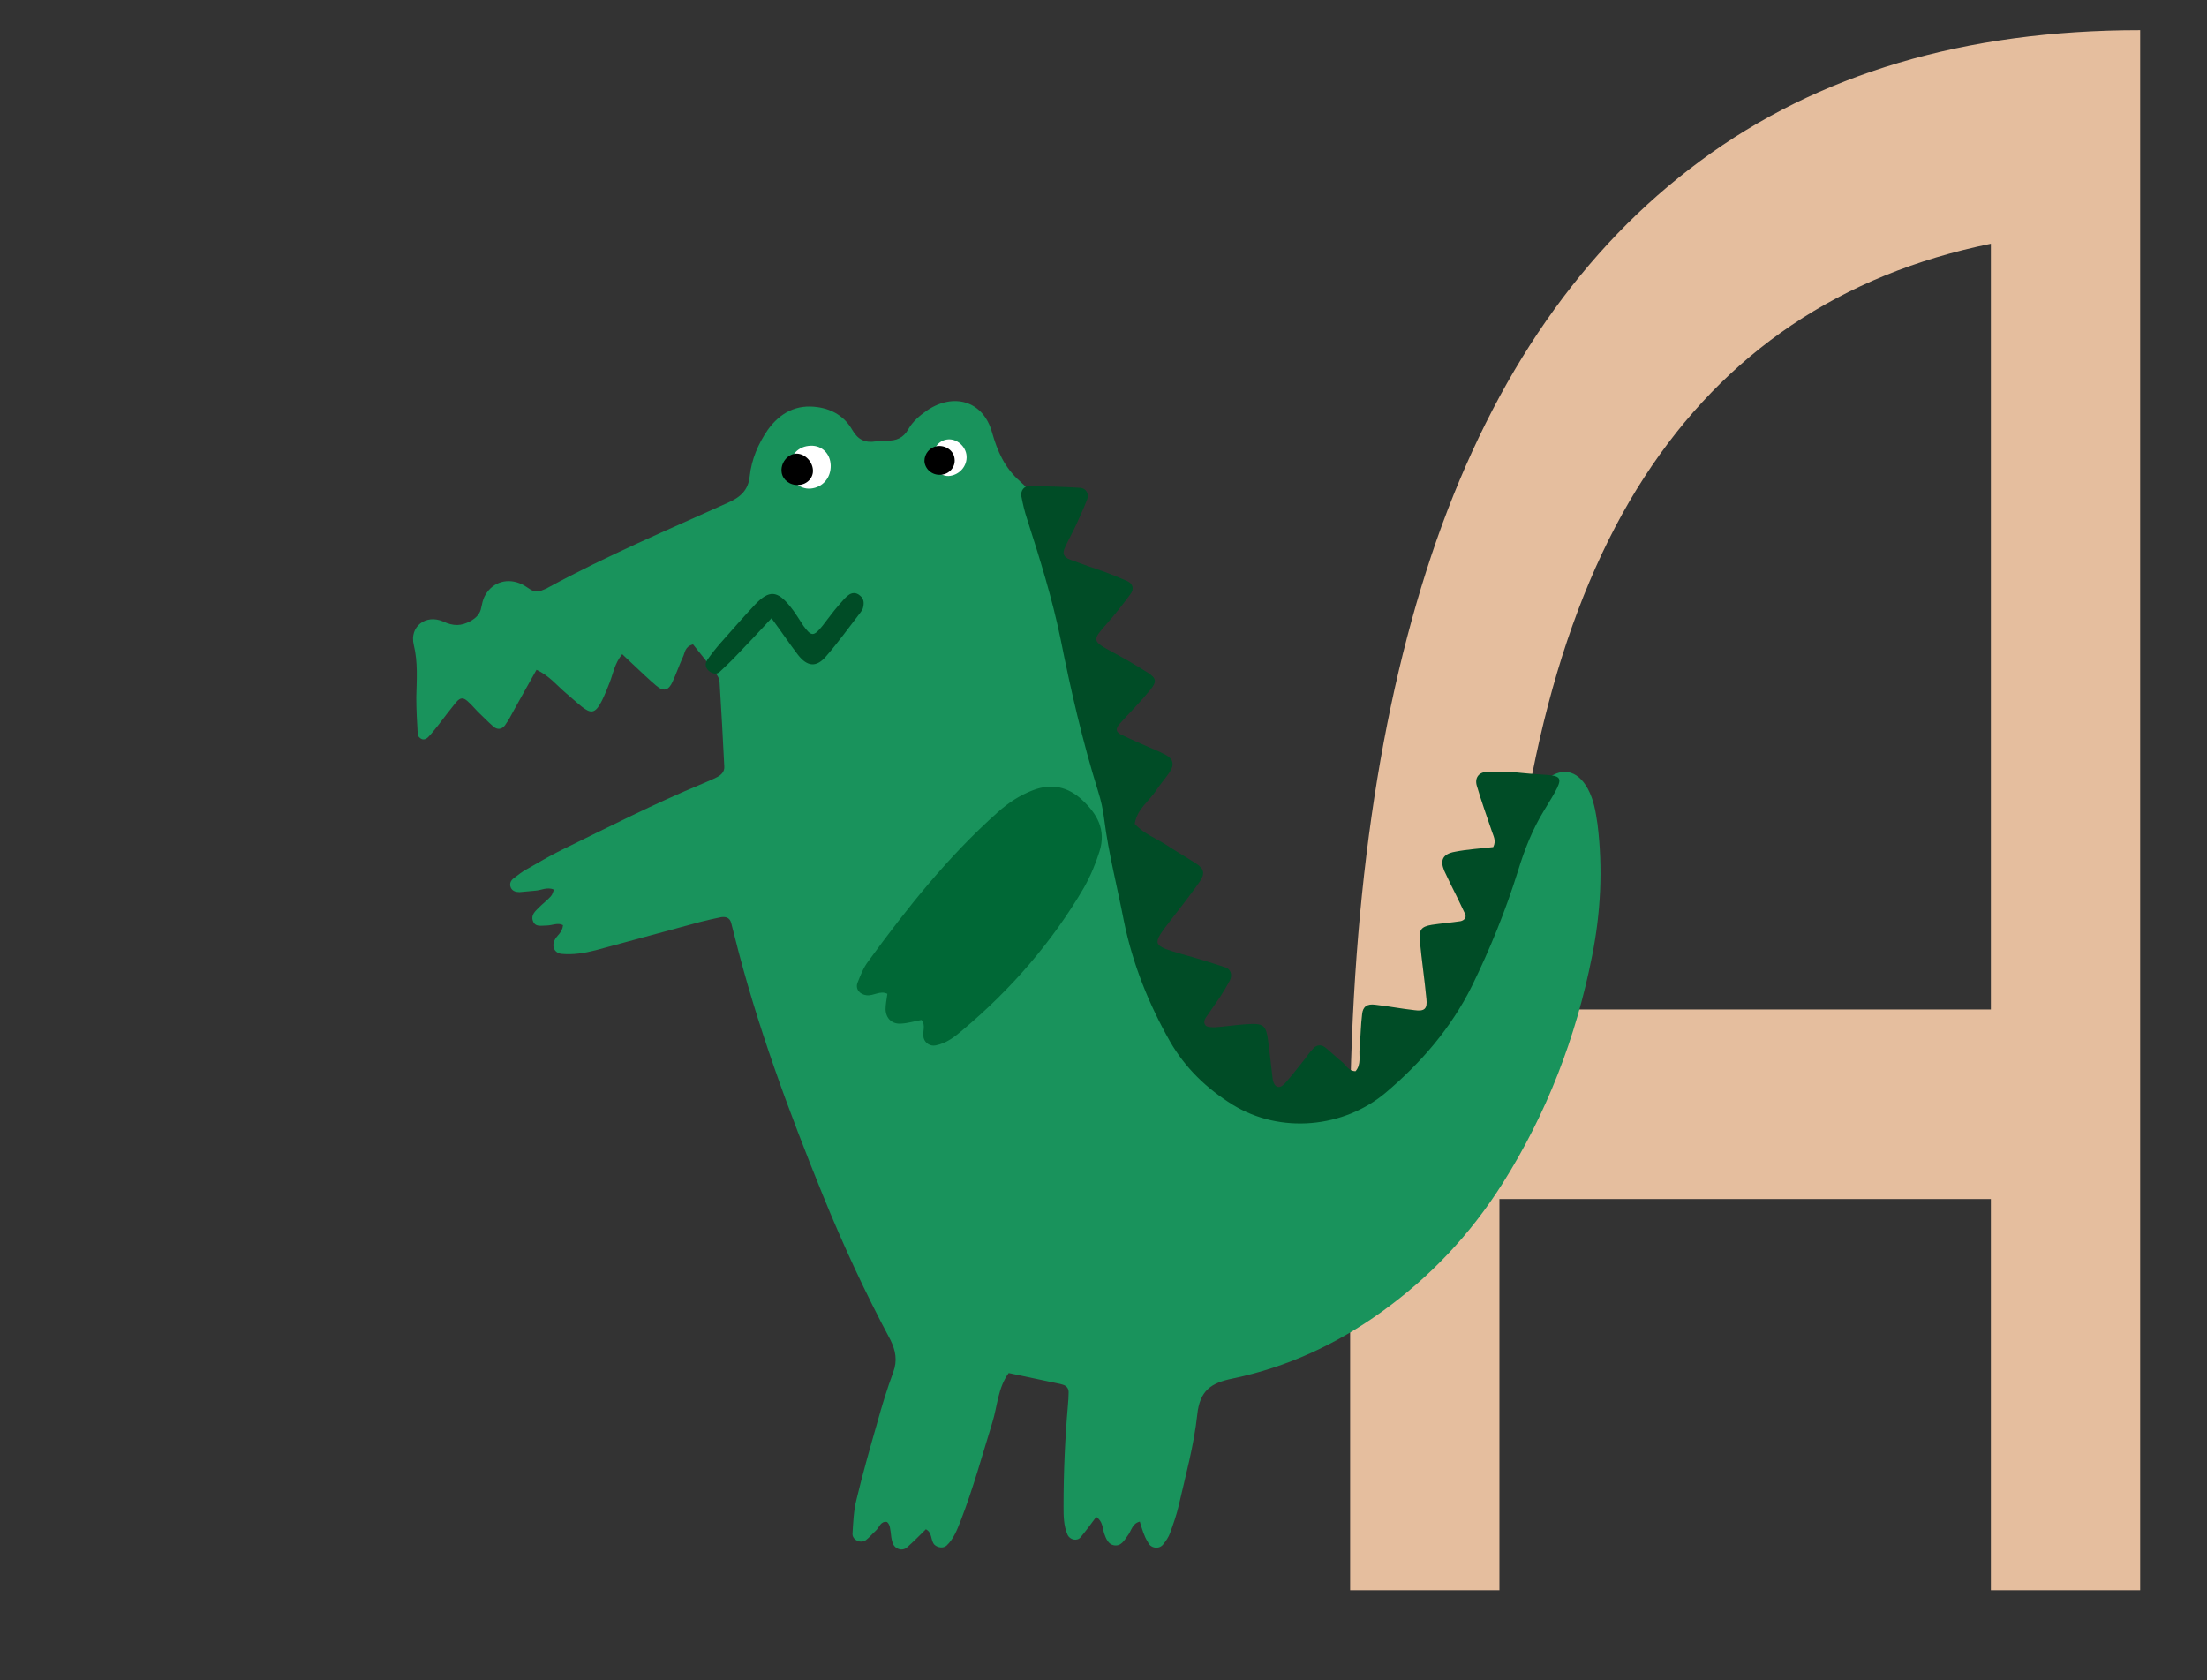 <?xml version="1.0" encoding="utf-8"?>
<!-- Generator: Adobe Illustrator 25.1.0, SVG Export Plug-In . SVG Version: 6.00 Build 0)  -->
<svg version="1.1" id="Calque_1" xmlns="http://www.w3.org/2000/svg" xmlns:xlink="http://www.w3.org/1999/xlink" x="0px" y="0px"
	 viewBox="0 0 607.6 462.5" style="enable-background:new 0 0 607.6 462.5;" xml:space="preserve">
<rect x="0" y="0" width="607.6" height="462.5" fill="#333333" stroke="none"/>
<style type="text/css">
	.st0{fill:#E5BE9E;}
	.st1{fill:#19935C;}
	.st2{fill:#004C26;}
	.st3{fill:#006836;}
	.st4{fill:#FFFFFF;}
	.st5{fill:#B25E26;}
	.st6{fill:#D3803C;}
	.st7{fill:#662704;}
	.st8{fill:#A0A0A0;}
	.st9{fill:#7C7C7C;}
	.st10{fill:#D8D8D8;}
	.st11{fill:#FFAF2E;}
	.st12{fill:#E27600;}
	.st13{fill:#FF6695;}
	.st14{fill:#FFEB76;}
	.st15{fill:#FFCF48;}
	.st16{fill:#6D6D6D;}
	.st17{fill:#C6C6C6;}
	.st18{fill:#CCCCCC;}
	.st19{fill:#F987B6;}
	.st20{fill:#CE3A6F;}
	.st21{fill:#CECECE;}
	.st22{fill:#565656;}
	.st23{fill:#F77CA9;}
	.st24{fill:#723100;}
	.st25{fill:#E8D09C;}
	.st26{fill:#6B5738;}
	.st27{fill:#69C498;}
	.st28{fill:#FF8B2C;}
	.st29{fill:#B2B2B2;}
	.st30{fill:#848484;}
	.st31{fill:#726359;}
	.st32{fill:#CABAAB;}
	.st33{fill:#E8E2DD;}
	.st34{fill:#D3BD90;}
	.st35{fill:#EAAD8B;}
	.st36{fill:#CEB78A;}
	.st37{fill:#EAE4DC;}
	.st38{fill:#7F7870;}
	.st39{fill:#84AFD3;}
	.st40{fill:#5F94B7;}
	.st41{fill:#D37E02;}
</style>
<g>
	<path class="st0" d="M371.6,316.2c0-66.1,8-121.9,23.9-167.5c16-45.6,40.1-80.4,72.6-104.4c32.4-24,72.8-36,121.1-36v429.5h-41.1
		V330.1H412.8v107.7h-41.1V316.2z M548.1,277.9V67.1c-41.2,8.4-73.1,29.8-95.5,64.4c-22.4,34.6-35.2,83.4-38.4,146.4H548.1z"/>
</g>
<g>
	<path class="st1" d="M313.8,418.9c-2.1,0.5-2.3,2.5-3.3,3.8c-1,1.4-1.9,3.1-3.9,2.7c-1.5-0.3-2.1-1.8-2.6-3.2
		c-0.5-1.6-0.4-3.4-2.2-4.6c-1.4,1.9-2.8,3.8-4.3,5.6c-1,1.2-3,0.7-3.6-0.7c-1.1-2.5-1.1-5.2-1.1-7.9c0-9.2,0.4-18.5,1.2-27.7
		c0.1-1.2,0.2-2.4,0.2-3.6c0-1.1-0.6-1.8-1.6-2.1c-0.2-0.1-0.5-0.1-0.7-0.2c-4.7-1-9.5-2-14.2-3c-3,4.1-3.1,9.1-4.5,13.6
		c-2.8,9.1-5.3,18.2-8.7,27c-1,2.5-1.9,5-3.9,6.9c-0.9,0.8-2.4,0.6-3.3-0.2c-1.2-1.2-0.5-3.3-2.4-4.3c-1.7,1.7-3.4,3.4-5.2,5
		c-1.4,1.2-3.5,0.4-4-1.4c-0.3-0.9-0.4-1.9-0.5-2.9c-0.2-0.9-0.1-1.9-1-2.7c-1.8-0.3-2.1,1.5-3.1,2.4c-0.9,0.8-1.7,1.8-2.6,2.5
		c-1.4,1.2-3.9,0.1-3.8-1.7c0.2-3.1,0.3-6.3,1.1-9.4c1.7-7.1,3.7-14.1,5.7-21.1c1.3-4.7,2.7-9.3,4.4-13.9c1.2-3.2,0.7-6-0.8-9
		c-6.9-12.9-13-26.1-18.5-39.6c-9.5-23.4-18.3-47.1-24.4-71.6c-0.3-1.2-0.6-2.4-0.9-3.5c-0.4-1.5-1.5-1.8-2.8-1.6
		c-1.9,0.4-3.8,0.8-5.7,1.3c-9.6,2.6-19.2,5.2-28.8,7.8c-3.1,0.8-6.2,1.3-9.4,1c-1.9-0.2-2.8-2-1.9-3.8c0.6-1.3,2.1-2,2.3-4.1
		c-1.4-0.8-3,0.1-4.6,0.1c-1.4,0-3.1,0.5-3.7-1.3c-0.6-1.6,0.7-2.7,1.7-3.7c1-1,2.2-1.9,3.2-3c0.5-0.5,0.6-1.2,0.9-1.9
		c-1.9-0.8-3.5,0.2-5.1,0.3c-1.5,0.1-2.9,0.3-4.4,0.4c-1,0-2-0.3-2.4-1.3c-0.4-1,0-1.9,0.8-2.5c1.2-0.9,2.3-1.8,3.6-2.5
		c3.2-1.8,6.3-3.7,9.6-5.3c12.9-6.3,25.6-12.8,38.9-18.3c1.3-0.6,2.7-1.1,4-1.8c1.1-0.6,2-1.5,1.9-2.9c-0.4-7.8-0.8-15.5-1.3-23.3
		c0-0.7-0.4-1.4-0.8-2c-2.2-2.9-4.4-5.7-6.5-8.3c-2.3,0.6-2.2,2.3-2.8,3.5c-1,2.2-1.8,4.5-2.8,6.7c-1.1,2.5-2.5,2.9-4.5,1.2
		c-2-1.7-4-3.6-5.9-5.4c-1.1-1-2.1-2-3.5-3.3c-2.1,2.5-2.5,5.4-3.5,7.9c-4.3,11-4.7,9-11.9,2.9c-2.6-2.2-4.7-4.9-8.2-6.5
		c-2.1,3.7-4.1,7.3-6.1,10.9c-0.8,1.5-1.6,3-2.6,4.4c-0.8,1.1-2.1,1.3-3.2,0.3c-1.5-1.3-2.8-2.7-4.2-4c-0.9-0.9-1.6-1.8-2.5-2.6
		c-1.5-1.5-2.3-1.5-3.6,0c-1.7,2.1-3.3,4.2-4.9,6.3c-0.9,1.1-1.8,2.3-2.8,3.3c-0.5,0.5-1.3,0.8-2,0.3c-0.4-0.3-0.8-0.7-0.8-1.1
		c-0.2-3.4-0.4-6.8-0.4-10.2c0.1-4.8,0.5-9.6-0.7-14.5c-1.2-5,3.3-8.5,8.1-6.4c2.8,1.3,4.9,1.3,7.5-0.1c1.6-0.9,2.7-2,3-3.8
		c0.2-0.9,0.4-1.9,0.8-2.8c1.8-3.8,5.8-5.4,9.8-3.8c1.1,0.4,2.1,1.2,3.1,1.8c0.9,0.5,1.8,0.6,2.8,0.2c0.7-0.3,1.4-0.5,2-0.9
		c16-8.7,32.8-15.8,49.4-23.3c3.4-1.5,5.6-3.4,6-7.3c0.5-4.6,2.3-8.9,5-12.8c3.4-4.7,7.9-7.1,13.8-6.2c4.1,0.6,7.4,2.7,9.4,6.2
		c1.6,2.8,3.6,3.7,6.6,3.2c1-0.2,1.9-0.2,2.9-0.2c2.6,0.1,4.6-0.7,6-3.2c1.2-2.1,3.1-3.7,5.1-5.1c7.4-5,15.5-2.6,17.9,6
		c1.5,5.3,3.5,9.8,7.7,13.5c2.9,2.5,4.9,6,6.6,9.6c4.9,10.3,9.3,20.8,11.7,32.1c3.1,14.5,6,29,8.4,43.6c2.5,15.1,6.1,30,10.4,44.7
		c2.7,9.1,7,17.6,12.6,25.3c3,4.2,6.6,7.8,11.1,10.3c13,7.1,26.6,6,38-3.6c9.8-8.3,16.9-18.7,22.5-30.2c3.8-7.9,7-16,10-24.3
		c2-5.5,4-11,6.7-16.1c1.7-3.3,3.7-6.3,6.4-8.8c4.4-4.1,9-3.3,11.9,2c1.7,3.1,2.2,6.4,2.7,9.8c1.5,12.2,0.9,24.3-1.5,36.3
		c-4.4,22.4-12.5,43.4-24.7,62.7c-8.8,13.9-19.9,25.7-33.3,35.3c-12.4,8.9-26,15.2-40.9,18.3c-6,1.2-9.1,3.3-9.8,10
		c-0.9,8.4-3.2,16.7-5.1,25c-0.6,2.6-1.5,5.1-2.4,7.6c-0.4,1.1-1.1,2.1-1.9,3.1c-1.1,1.4-3.5,1.1-4.2-0.7
		C315,423,314.4,420.9,313.8,418.9z"/>
	<path class="st2" d="M373.2,294.9c1.6-1.9,0.9-4.1,1.1-6.3c0.3-3.1,0.3-6.3,0.7-9.4c0.2-2.1,1.4-2.9,3.6-2.6
		c3.6,0.4,7.2,1.1,10.8,1.5c2.8,0.4,3.6-0.4,3.3-3.1c-0.5-5.3-1.3-10.6-1.8-15.9c-0.3-3.1,0.3-4,3.3-4.5c2.6-0.4,5.3-0.6,7.9-1
		c0.9-0.2,1.8-0.9,1.2-2.1c-0.7-1.5-1.5-3.1-2.2-4.6c-1.2-2.4-2.4-4.8-3.5-7.2c-1.2-2.9-0.4-4.6,2.9-5.2c3.5-0.7,7.2-0.9,10.6-1.3
		c0.9-1.8,0-3.1-0.4-4.4c-1.4-4.1-2.9-8.3-4.1-12.4c-0.7-2.2,0.5-3.9,2.9-3.9c3.2-0.1,6.3-0.1,9.5,0.3c11.7,1.2,13-1,6.1,10.3
		c-3.2,5.2-5.4,10.8-7.2,16.7c-3.4,10.9-7.7,21.5-12.7,31.7c-5.7,11.5-14,21.1-23.7,29.3c-11.5,9.7-28.9,11.5-42.2,3.3
		c-7.2-4.5-13-10.1-17.2-17.4c-5.9-10.4-10.3-21.4-12.7-33.2c-1.8-9.3-4.2-18.5-5.4-27.9c-0.3-2.6-0.9-5.3-1.7-7.8
		C298,204,294.8,190,292,176c-2.3-11.2-5.7-22.1-9.2-33c-0.7-2.1-1.2-4.2-1.6-6.3c-0.3-1.6,0.7-3,2.4-2.9c4.6,0.1,9.2,0.2,13.8,0.5
		c1.6,0.1,2.5,1.7,1.9,3.2c-0.9,2.3-1.9,4.5-2.9,6.7c-1,2.2-2.2,4.3-3.2,6.5c-0.8,1.7-0.4,2.7,1.5,3.4c3.2,1.2,6.4,2.3,9.6,3.4
		c2,0.8,4.1,1.6,6.1,2.5c1.5,0.7,1.9,2.2,0.8,3.6c-2,2.7-4.1,5.4-6.4,8c-4.2,4.8-4.3,4.8,1.8,8.1c3.2,1.7,6.4,3.6,9.4,5.5
		c2.4,1.5,2.5,2.5,0.7,4.7c-2.6,3.2-5.5,6.1-8.3,9.2c-1.4,1.5-1.3,2.5,0.6,3.3c2.4,1.2,4.9,2.2,7.3,3.3c1.6,0.7,3.1,1.3,4.6,2.1
		c2.1,1.1,2.5,2.7,1.1,4.8c-1.1,1.6-2.4,3.1-3.5,4.7c-2,3.2-5.5,5.4-6.1,9.5c2.5,2.8,6,4,9,6c2.6,1.7,5.4,3.3,8,5
		c2.1,1.4,2.4,2.7,0.9,4.9c-2.5,3.6-5.2,7-7.9,10.5c-5.4,7-5.4,7,3.1,9.5c4,1.1,7.9,2.3,11.8,3.6c1.6,0.5,2,2.1,1.3,3.6
		c-0.8,1.5-1.7,3-2.6,4.4c-1.1,1.6-2.2,3.2-3.3,4.8c-0.7,1-1.7,2.1-0.8,3.2c0.4,0.5,1.8,0.5,2.7,0.5c2.7-0.2,5.3-0.6,8-0.8
		c5.6-0.4,6,0,6.7,5.8c0.4,3.1,0.7,6.3,1.1,9.4c0.1,0.6,0.4,1.4,0.9,1.8c1,0.7,1.9-0.2,2.5-0.8c1.6-1.8,3.1-3.7,4.6-5.6
		c1.1-1.3,2-2.8,3.2-4c0.9-1,2.2-1.1,3.3-0.2c1.5,1.2,2.9,2.6,4.4,3.8C370.5,293.1,371.2,294.9,373.2,294.9z"/>
	<path class="st3" d="M253.7,280.8c-1.8,0.3-3.7,0.9-5.6,1c-2.5,0.2-4.2-1.4-4.3-3.9c0-1.4,0.3-2.9,0.5-4.3c-2-1-3.7,0.6-5.7,0.4
		c-1.9-0.2-3.2-1.7-2.5-3.5c0.8-2,1.6-4.1,2.9-5.8c10.7-14.7,22-28.9,35.7-41.1c2.9-2.6,6.1-4.7,9.8-6.1c5.1-1.9,9.5-0.9,13.4,2.7
		c4.1,3.8,6.7,8.2,4.8,14.2c-1.1,3.5-2.5,6.8-4.3,10c-8.8,15-20,27.9-33.3,39.1c-2.2,1.9-4.5,3.7-7.5,4.3c-1.5,0.3-2.9-0.6-3.3-2
		C253.8,284.1,255,282.4,253.7,280.8z"/>
	<path class="st2" d="M212.4,170.2c-3.6,3.9-6.6,7.1-9.6,10.2c-1.5,1.6-3.1,3.1-4.7,4.6c-0.8,0.7-1.8,0.5-2.7-0.1
		c-1.1-0.8-1.5-2-0.7-3.2c1.1-1.6,2.3-3.1,3.6-4.6c3.2-3.6,6.4-7.3,9.7-10.8c3.8-3.9,6-3.7,9.5,0.6c1.4,1.7,2.5,3.6,3.7,5.4
		c2.2,3,2.8,3,5.3-0.1c1.5-1.9,2.9-3.9,4.5-5.7c0.8-0.9,1.6-1.9,2.5-2.6c1-0.8,2.2-0.9,3.3,0.1c1.1,0.9,1.1,2.1,0.8,3.3
		c-0.1,0.5-0.4,0.9-0.7,1.3c-3.1,4-6.1,8.2-9.4,12c-2.7,3.2-5.2,3-7.8-0.3C217.4,177.3,215.2,174,212.4,170.2z"/>
	<path class="st4" d="M228.7,128.1c0.1,3.4-2.2,6.1-5.5,6.4c-3.2,0.3-5.9-2.4-5.8-5.8c0.1-3.5,2.4-5.9,5.8-6
		C226.3,122.6,228.6,124.9,228.7,128.1z"/>
	<path class="st4" d="M266.1,125.5c0.2,2.7-1.8,5.1-4.5,5.5c-2.5,0.4-4.7-1.8-4.8-4.9c-0.1-2.6,1.6-4.8,3.9-5.1
		C263.3,120.6,265.9,122.8,266.1,125.5z"/>
	<path d="M219,124.9c2.3-0.2,4.6,1.9,4.8,4.4c0.2,2.2-1.6,4.1-3.9,4.2c-2.4,0.2-4.4-1.4-4.7-3.4C214.8,127.6,216.7,125.1,219,124.9z
		"/>
	<path d="M262.8,126.3c0.3,2.3-1.5,4.3-3.8,4.4c-2.4,0.2-4.4-1.6-4.5-3.8c0-2,1.5-3.8,3.5-4.1C260.4,122.5,262.6,124.1,262.8,126.3z
		"/>
</g>
</svg>
